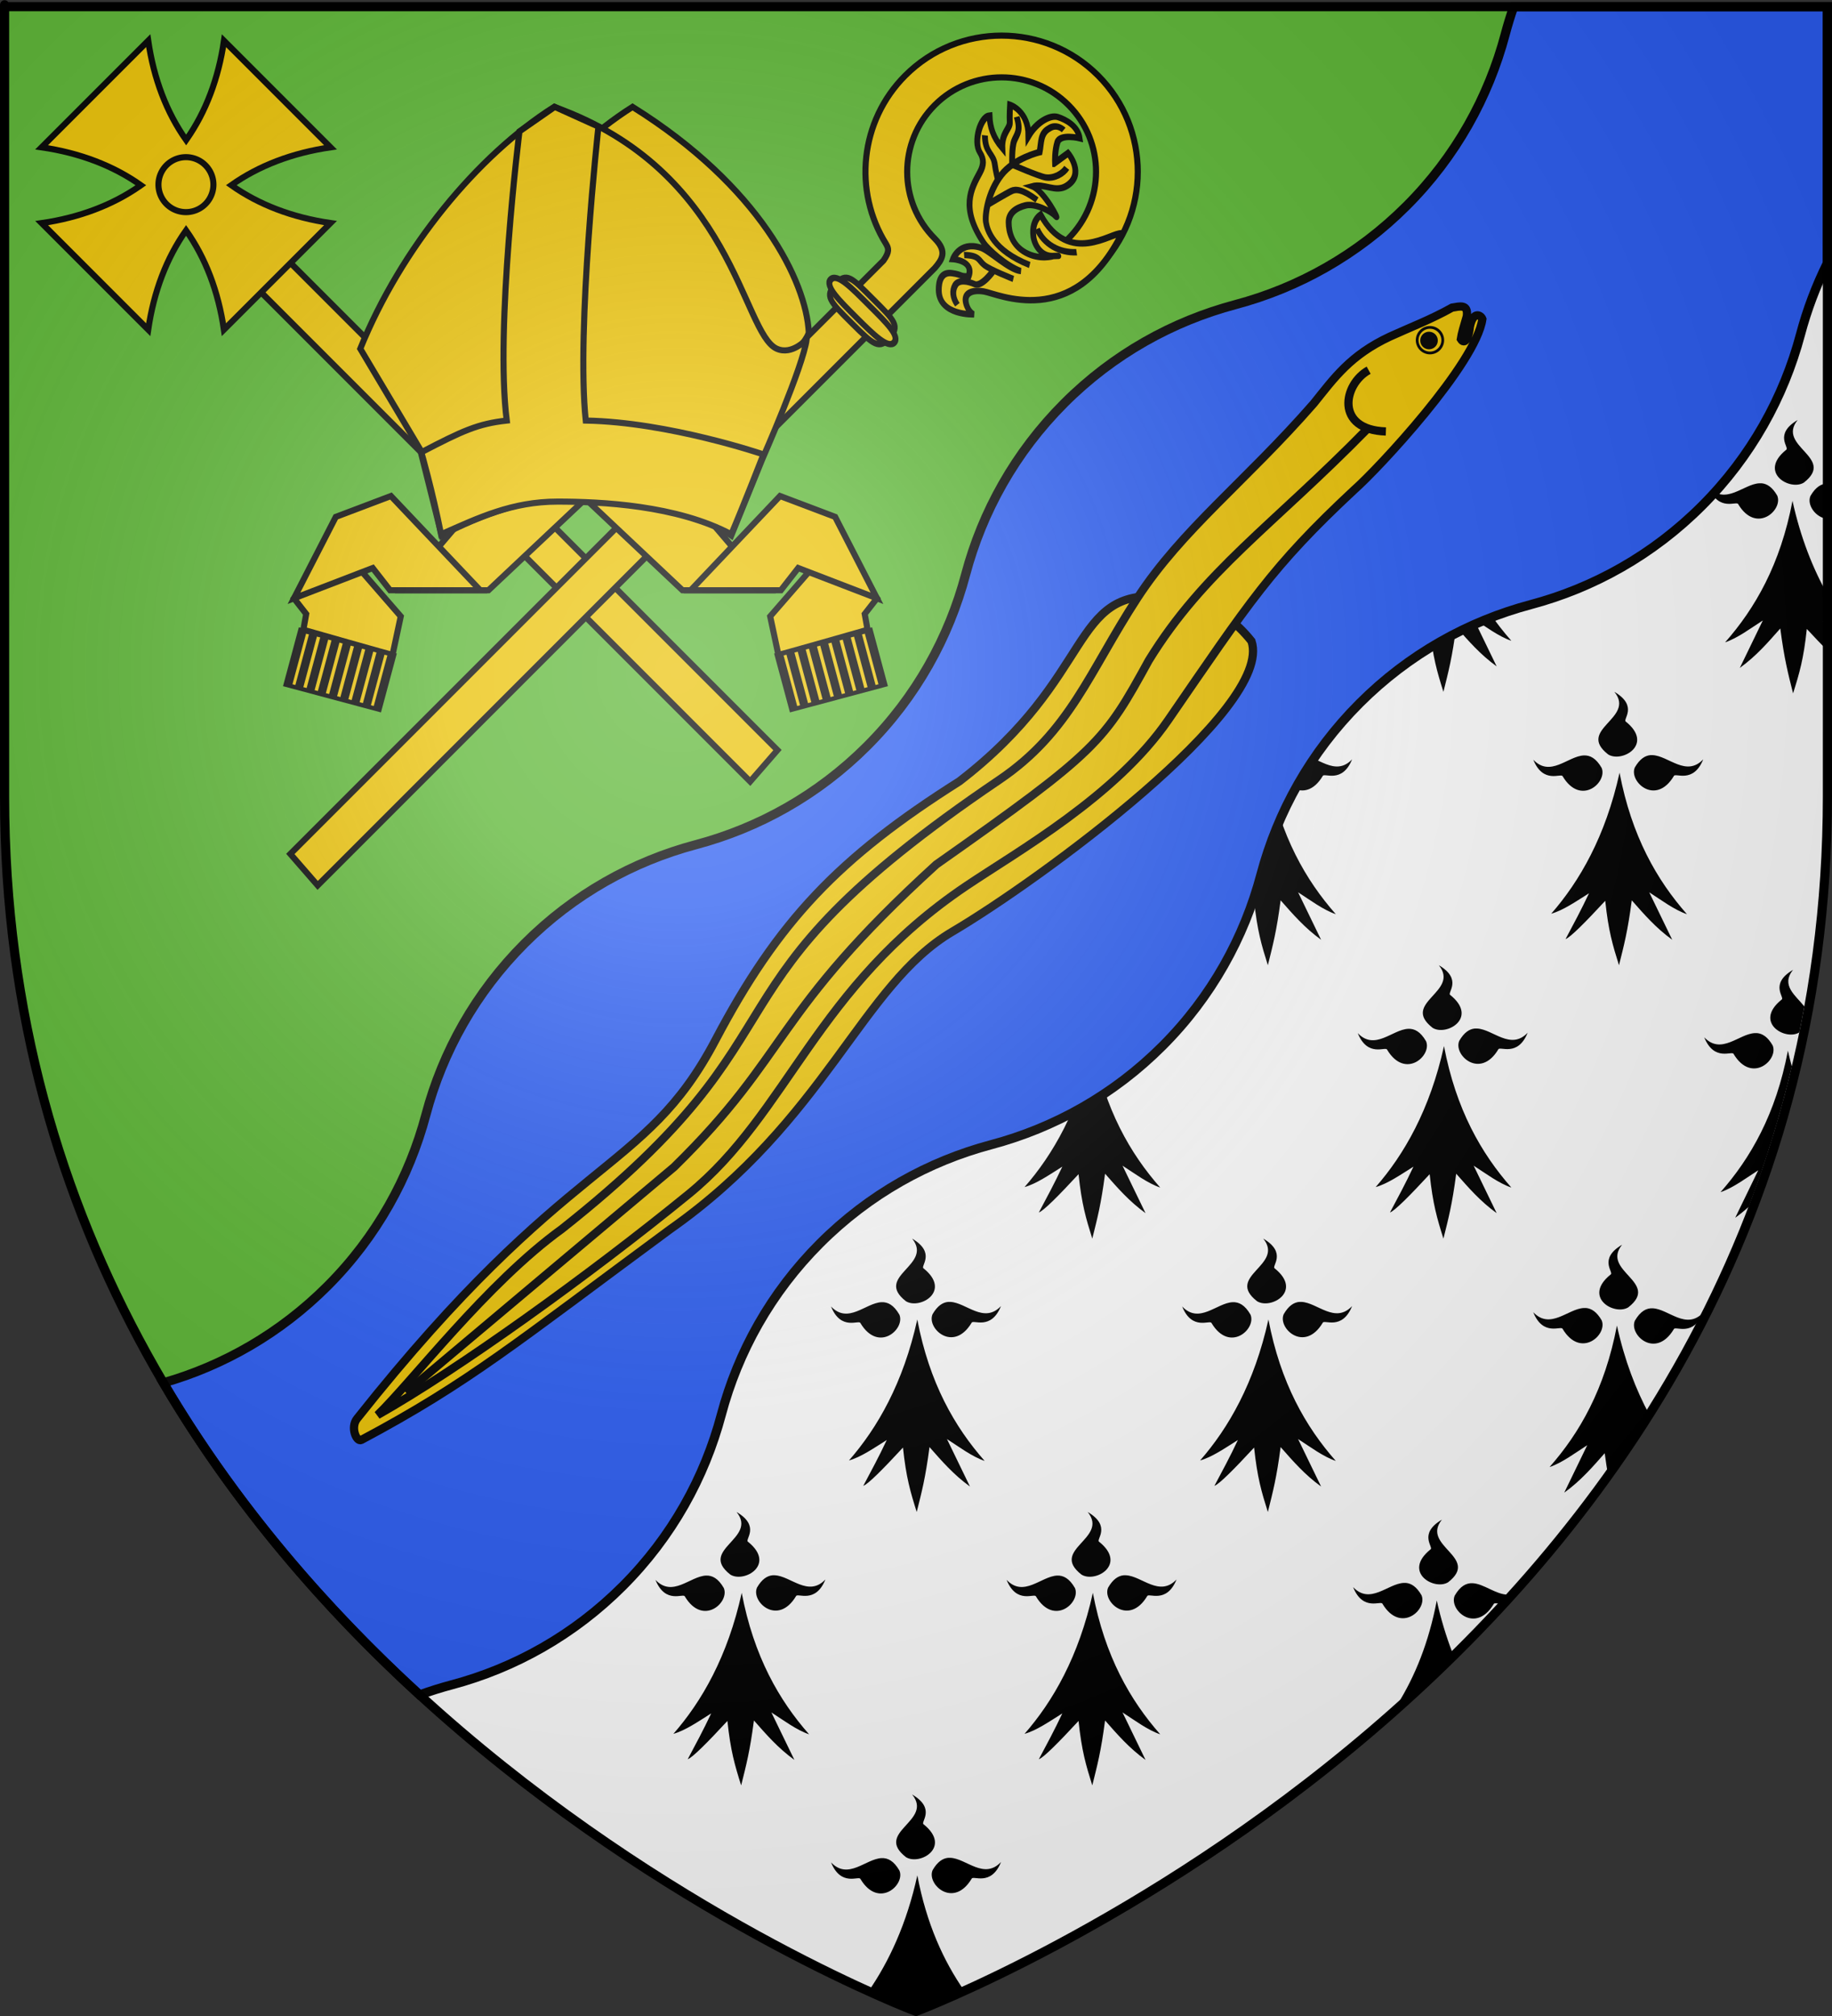 <?xml version="1.0" encoding="UTF-8" standalone="no"?>
<svg
   xmlns:dc="http://purl.org/dc/elements/1.1/"
   xmlns:cc="http://creativecommons.org/ns#"
   xmlns:rdf="http://www.w3.org/1999/02/22-rdf-syntax-ns#"
   xmlns:svg="http://www.w3.org/2000/svg"
   xmlns="http://www.w3.org/2000/svg"
   xmlns:xlink="http://www.w3.org/1999/xlink"
   xmlns:sodipodi="http://sodipodi.sourceforge.net/DTD/sodipodi-0.dtd"
   xmlns:inkscape="http://www.inkscape.org/namespaces/inkscape"
   height="660"
   width="600"
   version="1.0"
   id="svg2"
   sodipodi:version="0.32"
   inkscape:version="0.46"
   sodipodi:docname="Blason_ville_fr_Saint-Perreux_(Morbihan).svg"
   sodipodi:docbase="C:\Documents and Settings\Moi\Bureau\PROVISOIRE\HERALDIQUE\A insérer"
   inkscape:export-filename="/Users/olivier/Desktop/Blason Rouge/Blason_Vide_3D.png"
   inkscape:export-xdpi="144"
   inkscape:export-ydpi="144"
   inkscape:output_extension="org.inkscape.output.svg.inkscape">
  <rect width="100%" height="100%" fill="#333333" stroke="none"/>
  <sodipodi:namedview
     inkscape:window-height="977"
     inkscape:window-width="1280"
     inkscape:pageshadow="2"
     inkscape:pageopacity="0.0"
     guidetolerance="10.0"
     gridtolerance="10.0"
     objecttolerance="10000"
     borderopacity="1.0"
     bordercolor="#666666"
     pagecolor="#ffffff"
     id="base"
     showgrid="false"
     height="660px"
     inkscape:zoom="0.87937335"
     inkscape:cx="429.72299"
     inkscape:cy="618.0391"
     inkscape:window-x="-4"
     inkscape:window-y="-4"
     inkscape:current-layer="layer3"
     showguides="true"
     inkscape:guide-bbox="true"
     inkscape:object-paths="false"
     inkscape:snap-bbox="false"
     inkscape:snap-nodes="true"
     inkscape:object-nodes="true"
     inkscape:bbox-nodes="true"
     inkscape:snap-global="false" />
  <desc
     id="desc4">Flag of Canton of Valais (Wallis)</desc>
  <defs
     id="defs6">
    <linearGradient
       id="linearGradient2893">
      <stop
         style="stop-color:white;stop-opacity:0.314;"
         offset="0"
         id="stop2895" />
      <stop
         id="stop2897"
         offset="0.19"
         style="stop-color:white;stop-opacity:0.251;" />
      <stop
         style="stop-color:#6b6b6b;stop-opacity:0.125;"
         offset="0.6"
         id="stop2901" />
      <stop
         style="stop-color:black;stop-opacity:0.125;"
         offset="1"
         id="stop2899" />
    </linearGradient>
    <radialGradient
       inkscape:collect="always"
       xlink:href="#linearGradient2893"
       id="radialGradient3163"
       gradientUnits="userSpaceOnUse"
       gradientTransform="matrix(1.353,0,0,1.349,-77.629,-85.747)"
       cx="221.445"
       cy="226.331"
       fx="221.445"
       fy="226.331"
       r="300" />
    <linearGradient
       id="linearGradient4050">
      <stop
         id="stop4052"
         offset="0"
         style="stop-color:#e80000;stop-opacity:0.276;" />
      <stop
         id="stop4054"
         offset="1"
         style="stop-color:red;stop-opacity:0;" />
    </linearGradient>
    <inkscape:perspective
       id="perspective9444"
       inkscape:persp3d-origin="372.04724 : 350.78739 : 1"
       inkscape:vp_z="744.09448 : 526.18109 : 1"
       inkscape:vp_y="0 : 1000 : 0"
       inkscape:vp_x="0 : 526.18109 : 1"
       sodipodi:type="inkscape:persp3d" />
    <radialGradient
       r="300"
       fy="226.331"
       fx="221.445"
       cy="226.331"
       cx="221.445"
       gradientTransform="matrix(1.353,0,0,1.349,-77.629,-85.747)"
       gradientUnits="userSpaceOnUse"
       id="radialGradient9866"
       xlink:href="#linearGradient2893"
       inkscape:collect="always" />
    <linearGradient
       id="linearGradient9856">
      <stop
         id="stop9858"
         offset="0"
         style="stop-color:white;stop-opacity:0.314;" />
      <stop
         style="stop-color:white;stop-opacity:0.251;"
         offset="0.19"
         id="stop9860" />
      <stop
         id="stop9862"
         offset="0.6"
         style="stop-color:#6b6b6b;stop-opacity:0.125;" />
      <stop
         id="stop9864"
         offset="1"
         style="stop-color:black;stop-opacity:0.125;" />
    </linearGradient>
    <inkscape:perspective
       id="perspective9853"
       inkscape:persp3d-origin="300 : 220 : 1"
       inkscape:vp_z="600 : 330 : 1"
       inkscape:vp_y="0 : 1000 : 0"
       inkscape:vp_x="0 : 330 : 1"
       sodipodi:type="inkscape:persp3d" />
    <inkscape:perspective
       id="perspective7366"
       inkscape:persp3d-origin="372.04724 : 350.78739 : 1"
       inkscape:vp_z="744.09448 : 526.18109 : 1"
       inkscape:vp_y="0 : 1000 : 0"
       inkscape:vp_x="0 : 526.18109 : 1"
       sodipodi:type="inkscape:persp3d" />
    <inkscape:perspective
       id="perspective10488"
       inkscape:persp3d-origin="200 : 115 : 1"
       inkscape:vp_z="400 : 172.5 : 1"
       inkscape:vp_y="0 : 1000 : 0"
       inkscape:vp_x="0 : 172.5 : 1"
       sodipodi:type="inkscape:persp3d" />
    <inkscape:perspective
       id="perspective10689"
       inkscape:persp3d-origin="40.298622 : 127.58776 : 1"
       inkscape:vp_z="80.597244 : 191.38164 : 1"
       inkscape:vp_y="0 : 1000 : 0"
       inkscape:vp_x="0 : 191.38164 : 1"
       sodipodi:type="inkscape:persp3d" />
    <inkscape:perspective
       id="perspective11168"
       inkscape:persp3d-origin="300 : 200 : 1"
       inkscape:vp_z="600 : 300 : 1"
       inkscape:vp_y="0 : 1000 : 0"
       inkscape:vp_x="0 : 300 : 1"
       sodipodi:type="inkscape:persp3d" />
    <inkscape:perspective
       id="perspective12216"
       inkscape:persp3d-origin="50 : 28.090668 : 1"
       inkscape:vp_z="100 : 42.136002 : 1"
       inkscape:vp_y="0 : 1000 : 0"
       inkscape:vp_x="0 : 42.136002 : 1"
       sodipodi:type="inkscape:persp3d" />
    <inkscape:perspective
       id="perspective12660"
       inkscape:persp3d-origin="50 : 28.090668 : 1"
       inkscape:vp_z="100 : 42.136002 : 1"
       inkscape:vp_y="0 : 1000 : 0"
       inkscape:vp_x="0 : 42.136002 : 1"
       sodipodi:type="inkscape:persp3d" />
    <radialGradient
       inkscape:collect="always"
       xlink:href="#linearGradient2893"
       id="radialGradient13534"
       gradientUnits="userSpaceOnUse"
       gradientTransform="matrix(1.353,0,0,1.349,-779.129,-85.756)"
       cx="221.445"
       cy="226.331"
       fx="221.445"
       fy="226.331"
       r="300" />
  </defs>
  <g
     inkscape:groupmode="layer"
     id="layer3"
     inkscape:label="Fond écu"
     style="display:inline">
    <path
       inkscape:export-ydpi="144"
       inkscape:export-xdpi="144"
       id="path13532"
       style="opacity:1;fill:#ffffff;fill-opacity:1;fill-rule:evenodd;stroke:none;stroke-width:1px;stroke-linecap:butt;stroke-linejoin:miter;stroke-opacity:1;display:inline"
       d="M 300,658.491 C 300,658.491 598.5,546.17 598.5,260.719 C 598.5,-24.733 598.5,2.167 598.5,2.167 L 1.5,2.167 L 1.5,260.719 C 1.5,546.17 300,658.491 300,658.491 z"
       sodipodi:nodetypes="cccccc" />
    <path
       style="opacity:1;fill:#5ab532;fill-opacity:1;fill-rule:evenodd;stroke:none;stroke-width:1px;stroke-linecap:butt;stroke-linejoin:miter;stroke-opacity:1"
       d="M 1.5,2.188 L 1.5,260.719 C 1.5,365.484 41.723,446.933 92.625,508.062 L 598.5,2.188 L 1.5,2.188 z"
       id="path2855" />
    <g
       style="display:inline"
       id="g10354">
      <path
         id="path9317"
         d="M 298.75,587.5 C 305.796,596.237 286.098,599.73 296.719,608 C 301.249,610.808 311.796,604.721 302.5,597.25 C 301.3,596.61 306.713,592.186 298.75,587.5 z M 310.532,608.218 C 308.769,608.385 307.041,609.475 305.438,612.25 C 303.427,616.902 312.269,624.982 318.219,615.062 C 318.64,613.852 324.577,617.717 327.844,609.593 C 322.242,615.479 316.484,608.451 311.282,608.218 C 311.027,608.207 310.784,608.195 310.532,608.218 z M 288.719,608.312 C 283.517,608.545 277.79,615.604 272.188,609.718 C 275.455,617.842 281.392,613.945 281.813,615.156 C 287.763,625.076 296.574,617.027 294.563,612.375 C 292.731,609.203 290.755,608.221 288.719,608.312 z M 300.438,613.968 C 296.942,629.855 291.139,642.206 284.469,651.875 C 286.298,652.703 287.875,653.424 289.407,654.093 C 289.749,653.876 290.098,653.651 290.438,653.437 C 290.292,653.748 290.147,654.037 290,654.343 C 292.003,655.214 293.702,655.971 295.125,656.562 C 295.343,656.328 295.529,656.146 295.75,655.906 C 295.787,656.251 295.807,656.542 295.844,656.875 C 298.517,657.976 300,658.5 300,658.5 C 300,658.5 301.515,657.954 304.282,656.812 C 304.331,656.448 304.388,656.129 304.438,655.75 C 304.649,655.989 304.853,656.23 305.063,656.468 C 306.588,655.835 308.462,655.039 310.625,654.093 L 310.157,653.125 C 310.496,653.342 310.843,653.585 311.188,653.812 C 312.656,653.168 314.087,652.533 315.813,651.75 C 309.004,641.954 303.457,629.841 300.438,613.968 z"
         style="fill:#000000;fill-opacity:1;fill-rule:evenodd;stroke:none;stroke-width:1px;stroke-linecap:butt;stroke-linejoin:miter;stroke-opacity:1;display:inline" />
      <path
         style="fill:#000000;fill-opacity:1;fill-rule:evenodd;stroke:none;display:inline"
         d="M 241.234,495 C 248.28,503.737 228.582,507.23 239.203,515.5 C 243.733,518.308 254.28,512.221 244.984,504.75 C 243.784,504.11 249.197,499.686 241.234,495 z M 253.016,515.718 C 251.254,515.885 249.525,516.975 247.922,519.75 C 245.911,524.402 254.753,532.482 260.703,522.562 C 261.124,521.352 267.061,525.217 270.328,517.093 C 264.726,522.979 258.968,515.951 253.766,515.718 C 253.511,515.707 253.268,515.695 253.016,515.718 z M 231.203,515.812 C 226.001,516.045 220.274,523.104 214.672,517.218 C 217.939,525.342 223.876,521.445 224.297,522.656 C 230.247,532.576 239.058,524.527 237.047,519.875 C 235.215,516.703 233.239,515.721 231.203,515.812 z M 242.922,521.468 C 238.341,542.283 229.824,557.03 220.547,567.625 C 224.403,566.567 228.731,563.568 232.922,560.937 C 230.359,566.395 227.798,571.121 225.234,575.937 C 226.765,575.418 231.638,570.538 238.234,563.406 C 239.269,573.211 240.646,577.851 242.734,584.5 C 244.398,577.862 245.602,573.337 246.922,563.25 C 250.899,567.761 254.792,572.286 260.172,576.156 L 252.641,560.625 C 256.541,563.118 260.848,566.39 264.985,567.781 C 255.177,556.657 246.882,542.286 242.922,521.468 z"
         id="use10126"
         inkscape:tile-x0="1442.172"
         inkscape:tile-y0="47.5" />
      <path
         style="fill:#000000;fill-opacity:1;fill-rule:evenodd;stroke:none;display:inline"
         d="M 356.235,316 C 363.279,324.737 343.582,328.23 354.203,336.5 C 358.733,339.308 369.28,333.221 359.985,325.75 C 358.784,325.11 364.197,320.686 356.235,316 z M 368.016,336.718 C 366.254,336.885 364.525,337.975 362.922,340.75 C 360.911,345.402 369.753,353.482 375.703,343.562 C 376.124,342.352 382.061,346.217 385.328,338.093 C 379.726,343.979 373.968,336.951 368.766,336.718 C 368.511,336.707 368.267,336.695 368.016,336.718 z M 346.203,336.812 C 341.001,337.045 335.274,344.104 329.672,338.218 C 332.939,346.342 338.876,342.445 339.297,343.656 C 345.247,353.576 354.058,345.527 352.047,340.875 C 350.215,337.703 348.239,336.721 346.203,336.812 z M 357.922,342.468 C 353.341,363.283 344.824,378.03 335.547,388.625 C 339.403,387.567 343.731,384.568 347.922,381.937 C 345.359,387.395 342.798,392.121 340.235,396.937 C 341.765,396.418 346.638,391.538 353.235,384.406 C 354.269,394.211 355.646,398.851 357.735,405.5 C 359.397,398.862 360.602,394.337 361.922,384.25 C 365.899,388.761 369.791,393.286 375.172,397.156 L 367.641,381.625 C 371.541,384.118 375.848,387.39 379.985,388.781 C 370.177,377.657 361.882,363.286 357.922,342.468 z"
         id="use10136"
         inkscape:tile-x0="1442.172"
         inkscape:tile-y0="47.5" />
      <path
         style="fill:#000000;fill-opacity:1;fill-rule:evenodd;stroke:none;display:inline"
         d="M 298.735,405.5 C 305.779,414.237 286.082,417.73 296.703,426 C 301.233,428.808 311.78,422.721 302.485,415.25 C 301.284,414.61 306.697,410.186 298.735,405.5 z M 310.516,426.218 C 308.754,426.385 307.025,427.475 305.422,430.25 C 303.411,434.902 312.253,442.982 318.203,433.062 C 318.624,431.852 324.561,435.717 327.828,427.593 C 322.226,433.479 316.468,426.451 311.266,426.218 C 311.011,426.207 310.767,426.195 310.516,426.218 z M 288.703,426.312 C 283.501,426.545 277.774,433.604 272.172,427.718 C 275.439,435.842 281.376,431.945 281.797,433.156 C 287.747,443.076 296.558,435.027 294.547,430.375 C 292.715,427.203 290.739,426.221 288.703,426.312 z M 300.422,431.968 C 295.841,452.783 287.324,467.53 278.047,478.125 C 281.903,477.067 286.231,474.068 290.422,471.437 C 287.859,476.895 285.298,481.621 282.735,486.437 C 284.265,485.918 289.138,481.038 295.735,473.906 C 296.769,483.711 298.146,488.351 300.235,495 C 301.897,488.362 303.102,483.837 304.422,473.75 C 308.399,478.261 312.291,482.786 317.672,486.656 L 310.141,471.125 C 314.041,473.618 318.348,476.89 322.485,478.281 C 312.677,467.157 304.382,452.786 300.422,431.968 z"
         id="use10138"
         inkscape:tile-x0="1442.172"
         inkscape:tile-y0="47.5" />
      <path
         style="fill:#000000;fill-opacity:1;fill-rule:evenodd;stroke:none;display:inline"
         d="M 356.235,495 C 363.279,503.737 343.582,507.23 354.203,515.5 C 358.733,518.308 369.28,512.221 359.985,504.75 C 358.784,504.11 364.197,499.686 356.235,495 z M 368.016,515.718 C 366.254,515.885 364.525,516.975 362.922,519.75 C 360.911,524.402 369.753,532.482 375.703,522.562 C 376.124,521.352 382.061,525.217 385.328,517.093 C 379.726,522.979 373.968,515.951 368.766,515.718 C 368.511,515.707 368.267,515.695 368.016,515.718 z M 346.203,515.812 C 341.001,516.045 335.274,523.104 329.672,517.218 C 332.939,525.342 338.876,521.445 339.297,522.656 C 345.247,532.576 354.058,524.527 352.047,519.875 C 350.215,516.703 348.239,515.721 346.203,515.812 z M 357.922,521.468 C 353.341,542.283 344.824,557.03 335.547,567.625 C 339.403,566.567 343.731,563.568 347.922,560.937 C 345.359,566.395 342.798,571.121 340.235,575.937 C 341.765,575.418 346.638,570.538 353.235,563.406 C 354.269,573.211 355.646,577.851 357.735,584.5 C 359.397,577.862 360.602,573.337 361.922,563.25 C 365.899,567.761 369.791,572.286 375.172,576.156 L 367.641,560.625 C 371.541,563.118 375.848,566.39 379.985,567.781 C 370.177,556.657 361.882,542.286 357.922,521.468 z"
         id="use10140"
         inkscape:tile-x0="1442.172"
         inkscape:tile-y0="47.5" />
      <path
         style="fill:#000000;fill-opacity:1;fill-rule:evenodd;stroke:none;display:inline"
         d="M 471.235,137 C 478.279,145.737 458.582,149.23 469.203,157.5 C 473.733,160.308 484.28,154.221 474.985,146.75 C 473.784,146.11 479.197,141.686 471.235,137 z M 483.016,157.718 C 481.254,157.885 479.525,158.975 477.922,161.75 C 475.911,166.402 484.753,174.482 490.703,164.562 C 491.124,163.352 497.061,167.217 500.328,159.093 C 494.726,164.979 488.968,157.951 483.766,157.718 C 483.511,157.707 483.267,157.695 483.016,157.718 z M 461.203,157.812 C 456.001,158.045 450.274,165.104 444.672,159.218 C 447.939,167.342 453.876,163.445 454.297,164.656 C 460.247,174.576 469.058,166.527 467.047,161.875 C 465.215,158.703 463.239,157.721 461.203,157.812 z M 472.922,163.468 C 468.341,184.283 459.824,199.03 450.547,209.625 C 454.403,208.567 458.731,205.568 462.922,202.937 C 460.359,208.395 457.798,213.121 455.235,217.937 C 456.765,217.418 461.638,212.538 468.235,205.406 C 469.269,215.211 470.646,219.851 472.735,226.5 C 474.397,219.862 475.602,215.337 476.922,205.25 C 480.899,209.761 484.791,214.286 490.172,218.156 L 482.641,202.625 C 486.541,205.118 490.848,208.39 494.985,209.781 C 485.177,198.657 476.882,184.286 472.922,163.468 z"
         id="use10146"
         inkscape:tile-x0="1442.172"
         inkscape:tile-y0="47.5" />
      <path
         style="fill:#000000;fill-opacity:1;fill-rule:evenodd;stroke:none;display:inline"
         d="M 413.735,226.5 C 420.779,235.237 401.082,238.73 411.703,247 C 416.233,249.808 426.78,243.721 417.485,236.25 C 416.284,235.61 421.697,231.186 413.735,226.5 z M 425.516,247.218 C 423.754,247.385 422.025,248.475 420.422,251.25 C 418.411,255.902 427.253,263.982 433.203,254.062 C 433.624,252.852 439.561,256.717 442.828,248.593 C 437.226,254.479 431.468,247.451 426.266,247.218 C 426.011,247.207 425.767,247.195 425.516,247.218 z M 403.703,247.312 C 398.501,247.545 392.774,254.604 387.172,248.718 C 390.439,256.842 396.376,252.945 396.797,254.156 C 402.747,264.076 411.558,256.027 409.547,251.375 C 407.715,248.203 405.739,247.221 403.703,247.312 z M 415.422,252.968 C 410.841,273.783 402.324,288.53 393.047,299.125 C 396.903,298.067 401.231,295.068 405.422,292.437 C 402.859,297.895 400.298,302.621 397.735,307.437 C 399.265,306.918 404.138,302.038 410.735,294.906 C 411.769,304.711 413.146,309.351 415.235,316 C 416.897,309.362 418.102,304.837 419.422,294.75 C 423.399,299.261 427.291,303.786 432.672,307.656 L 425.141,292.125 C 429.041,294.618 433.348,297.89 437.485,299.281 C 427.677,288.157 419.382,273.786 415.422,252.968 z"
         id="use10148"
         inkscape:tile-x0="1442.172"
         inkscape:tile-y0="47.5" />
      <path
         style="fill:#000000;fill-opacity:1;fill-rule:evenodd;stroke:none;display:inline"
         d="M 471.235,316 C 478.279,324.737 458.582,328.23 469.203,336.5 C 473.733,339.308 484.28,333.221 474.985,325.75 C 473.784,325.11 479.197,320.686 471.235,316 z M 483.016,336.718 C 481.254,336.885 479.525,337.975 477.922,340.75 C 475.911,345.402 484.753,353.482 490.703,343.562 C 491.124,342.352 497.061,346.217 500.328,338.093 C 494.726,343.979 488.968,336.951 483.766,336.718 C 483.511,336.707 483.267,336.695 483.016,336.718 z M 461.203,336.812 C 456.001,337.045 450.274,344.104 444.672,338.218 C 447.939,346.342 453.876,342.445 454.297,343.656 C 460.247,353.576 469.058,345.527 467.047,340.875 C 465.215,337.703 463.239,336.721 461.203,336.812 z M 472.922,342.468 C 468.341,363.283 459.824,378.03 450.547,388.625 C 454.403,387.567 458.731,384.568 462.922,381.937 C 460.359,387.395 457.798,392.121 455.235,396.937 C 456.765,396.418 461.638,391.538 468.235,384.406 C 469.269,394.211 470.646,398.851 472.735,405.5 C 474.397,398.862 475.602,394.337 476.922,384.25 C 480.899,388.761 484.791,393.286 490.172,397.156 L 482.641,381.625 C 486.541,384.118 490.848,387.39 494.985,388.781 C 485.177,377.657 476.882,363.286 472.922,342.468 z"
         id="use10150"
         inkscape:tile-x0="1442.172"
         inkscape:tile-y0="47.5" />
      <path
         style="fill:#000000;fill-opacity:1;fill-rule:evenodd;stroke:none;display:inline"
         d="M 413.735,405.5 C 420.779,414.237 401.082,417.73 411.703,426 C 416.233,428.808 426.78,422.721 417.485,415.25 C 416.284,414.61 421.697,410.186 413.735,405.5 z M 425.516,426.218 C 423.754,426.385 422.025,427.475 420.422,430.25 C 418.411,434.902 427.253,442.982 433.203,433.062 C 433.624,431.852 439.561,435.717 442.828,427.593 C 437.226,433.479 431.468,426.451 426.266,426.218 C 426.011,426.207 425.767,426.195 425.516,426.218 z M 403.703,426.312 C 398.501,426.545 392.774,433.604 387.172,427.718 C 390.439,435.842 396.376,431.945 396.797,433.156 C 402.747,443.076 411.558,435.027 409.547,430.375 C 407.715,427.203 405.739,426.221 403.703,426.312 z M 415.422,431.968 C 410.841,452.783 402.324,467.53 393.047,478.125 C 396.903,477.067 401.231,474.068 405.422,471.437 C 402.859,476.895 400.298,481.621 397.735,486.437 C 399.265,485.918 404.138,481.038 410.735,473.906 C 411.769,483.711 413.146,488.351 415.235,495 C 416.897,488.362 418.102,483.837 419.422,473.75 C 423.399,478.261 427.291,482.786 432.672,486.656 L 425.141,471.125 C 429.041,473.618 433.348,476.89 437.485,478.281 C 427.677,467.157 419.382,452.786 415.422,431.968 z"
         id="use10152"
         inkscape:tile-x0="1442.172"
         inkscape:tile-y0="47.5" />
      <path
         style="fill:#000000;fill-opacity:1;fill-rule:evenodd;stroke:none;display:inline"
         d="M 528.735,226.5 C 535.779,235.237 516.082,238.73 526.703,247 C 531.233,249.808 541.78,243.721 532.485,236.25 C 531.284,235.61 536.697,231.186 528.735,226.5 z M 540.516,247.218 C 538.754,247.385 537.025,248.475 535.422,251.25 C 533.411,255.902 542.253,263.982 548.203,254.062 C 548.624,252.852 554.561,256.717 557.828,248.593 C 552.226,254.479 546.468,247.451 541.266,247.218 C 541.011,247.207 540.768,247.195 540.516,247.218 z M 518.703,247.312 C 513.501,247.545 507.774,254.604 502.172,248.718 C 505.439,256.842 511.376,252.945 511.797,254.156 C 517.747,264.076 526.558,256.027 524.547,251.375 C 522.715,248.203 520.739,247.221 518.703,247.312 z M 530.422,252.968 C 525.841,273.783 517.324,288.53 508.047,299.125 C 511.903,298.067 516.231,295.068 520.422,292.437 C 517.859,297.895 515.298,302.621 512.735,307.437 C 514.265,306.918 519.138,302.038 525.735,294.906 C 526.769,304.711 528.146,309.351 530.235,316 C 531.898,309.362 533.102,304.837 534.422,294.75 C 538.399,299.261 542.292,303.786 547.672,307.656 L 540.141,292.125 C 544.041,294.618 548.348,297.89 552.485,299.281 C 542.677,288.157 534.382,273.786 530.422,252.968 z"
         id="use10162"
         inkscape:tile-x0="1442.172"
         inkscape:tile-y0="47.5" />
      <path
         style="fill:#000000;fill-opacity:1;fill-rule:evenodd;stroke:none;stroke-width:1px;stroke-linecap:butt;stroke-linejoin:miter;stroke-opacity:1;display:inline"
         d="M 531.25,407.5 C 524.205,416.237 543.902,419.73 533.281,428 C 528.751,430.808 518.204,424.721 527.5,417.25 C 528.701,416.61 523.288,412.186 531.25,407.5 z M 519.468,428.218 C 521.231,428.385 522.959,429.475 524.562,432.25 C 526.573,436.902 517.731,444.982 511.781,435.062 C 511.36,433.852 505.423,437.717 502.156,429.593 C 507.758,435.479 513.516,428.451 518.718,428.218 C 518.973,428.207 519.217,428.195 519.468,428.218 z M 541.281,428.312 C 546.483,428.545 552.21,435.604 557.812,429.718 C 554.545,437.842 548.608,433.945 548.187,435.156 C 542.237,445.076 533.427,437.027 535.437,432.375 C 537.269,429.203 539.245,428.221 541.281,428.312 z M 529.562,433.968 C 532.079,445.402 535.791,455.004 540.156,463.093 C 535.822,469.966 531.325,476.648 526.687,483.125 C 526.32,480.989 525.935,478.601 525.562,475.75 C 521.586,480.261 517.693,484.786 512.312,488.656 L 519.843,473.125 C 515.943,475.618 511.636,478.89 507.5,480.281 C 517.307,469.157 525.603,454.786 529.562,433.968 z"
         id="use10176"
         inkscape:tile-x0="42.188"
         inkscape:tile-y0="407.5" />
      <path
         style="fill:#000000;fill-opacity:1;fill-rule:evenodd;stroke:none;stroke-width:1px;stroke-linecap:butt;stroke-linejoin:miter;stroke-opacity:1;display:inline"
         d="M 588.75,137.5 C 581.705,146.237 601.402,149.73 590.781,158 C 586.251,160.808 575.704,154.721 585,147.25 C 586.201,146.61 580.788,142.186 588.75,137.5 z M 576.968,158.218 C 578.731,158.385 580.459,159.475 582.062,162.25 C 584.073,166.902 575.231,174.982 569.281,165.062 C 568.86,163.852 562.923,167.717 559.656,159.593 C 565.258,165.479 571.016,158.451 576.218,158.218 C 576.473,158.207 576.717,158.195 576.968,158.218 z M 598.5,158.312 L 598.5,169.875 C 594.657,169.511 591.684,165.275 592.937,162.375 C 594.684,159.352 596.565,158.324 598.5,158.312 z M 587.062,163.968 C 589.737,176.123 593.773,186.196 598.5,194.593 L 598.5,204.343 C 598.024,204.04 597.535,203.734 597.062,203.437 C 597.537,204.448 598.025,205.409 598.5,206.375 L 598.5,212.968 C 596.546,210.996 594.325,208.69 591.75,205.906 C 590.716,215.711 589.339,220.351 587.25,227 C 585.587,220.362 584.382,215.837 583.062,205.75 C 579.086,210.261 575.193,214.786 569.812,218.656 L 577.343,203.125 C 573.443,205.618 569.136,208.89 565,210.281 C 574.807,199.157 583.103,184.786 587.062,163.968 z"
         id="use10180"
         inkscape:tile-x0="1.5"
         inkscape:tile-y0="137.5" />
      <path
         style="fill:#000000;fill-opacity:1;fill-rule:evenodd;stroke:none;display:inline"
         d="M 587.25,317.5 C 583.115,322.628 588.184,325.959 590.937,329.5 C 590.424,332.346 589.885,335.163 589.312,337.968 C 589.3,337.978 589.293,337.99 589.281,338 C 584.751,340.808 574.204,334.721 583.5,327.25 C 584.701,326.61 579.288,322.186 587.25,317.5 z M 575.468,338.218 C 577.231,338.385 578.959,339.475 580.562,342.25 C 582.573,346.902 573.731,354.982 567.781,345.062 C 567.36,343.852 561.423,347.717 558.156,339.593 C 563.758,345.479 569.516,338.451 574.718,338.218 C 574.973,338.207 575.217,338.195 575.468,338.218 z M 585.562,343.968 C 585.955,345.755 586.394,347.489 586.843,349.187 C 583.057,365.165 578.307,380.451 572.75,395.062 C 571.374,396.308 569.909,397.508 568.312,398.656 L 575.843,383.125 C 571.943,385.618 567.636,388.89 563.5,390.281 C 573.307,379.157 581.603,364.786 585.562,343.968 z"
         id="use10194"
         inkscape:tile-x0="7.563"
         inkscape:tile-y0="317.5" />
      <path
         style="fill:#000000;fill-opacity:1;fill-rule:evenodd;stroke:none;stroke-width:1px;stroke-linecap:butt;stroke-linejoin:miter;stroke-opacity:1;display:inline"
         d="M 472.25,497.5 C 465.205,506.237 484.902,509.73 474.281,518 C 469.751,520.808 459.204,514.721 468.5,507.25 C 469.701,506.61 464.288,502.186 472.25,497.5 z M 460.469,518.218 C 462.231,518.385 463.959,519.475 465.562,522.25 C 467.573,526.902 458.731,534.982 452.781,525.062 C 452.36,523.852 446.423,527.717 443.156,519.593 C 448.758,525.479 454.516,518.451 459.719,518.218 C 459.973,518.207 460.217,518.195 460.469,518.218 z M 482.281,518.312 C 485.915,518.475 489.825,521.976 493.75,522.062 C 492.855,523.052 491.961,524.022 491.062,525 C 490.068,524.902 489.322,524.769 489.187,525.156 C 483.237,535.076 474.427,527.027 476.437,522.375 C 478.269,519.203 480.245,518.221 482.281,518.312 z M 470.562,523.968 C 471.929,530.176 473.674,535.821 475.656,541 C 469.745,546.86 463.774,552.454 457.781,557.843 C 463.407,548.768 467.933,537.792 470.562,523.968 z"
         id="use10214"
         inkscape:tile-x0="104.75"
         inkscape:tile-y0="497.5" />
    </g>
    <path
       style="opacity:1;fill:#2b5df2;fill-opacity:1;fill-rule:evenodd;stroke:#000000;stroke-width:3;stroke-linecap:butt;stroke-linejoin:miter;stroke-miterlimit:4;stroke-dasharray:none;stroke-opacity:1"
       d="M 495.75,2.188 C 494.707,5.177 493.78,8.203 492.969,11.25 C 487.499,31.809 476.804,51.259 460.688,67.375 C 444.577,83.485 425.177,94.248 404.625,99.719 C 384.066,105.188 364.679,115.884 348.562,132 C 332.452,148.11 321.721,167.542 316.25,188.094 C 310.781,208.653 300.116,228.103 284,244.219 C 267.889,260.329 248.458,271.06 227.906,276.531 C 207.347,282 187.96,292.728 171.844,308.844 C 155.733,324.954 144.971,344.355 139.5,364.906 C 134.031,385.466 123.366,404.915 107.25,421.031 C 91.745,436.536 73.193,447.071 53.5,452.719 C 77.324,493.171 107.015,527.039 137.438,554.875 C 140.885,553.627 144.381,552.532 147.906,551.594 C 168.458,546.123 187.858,535.361 203.969,519.25 C 220.085,503.134 230.781,483.684 236.25,463.125 C 241.721,442.573 252.452,423.173 268.562,407.062 C 284.679,390.946 304.066,380.219 324.625,374.75 C 345.177,369.279 364.608,358.548 380.719,342.438 C 396.835,326.321 407.499,306.872 412.969,286.312 C 418.44,265.761 429.171,246.36 445.281,230.25 C 461.397,214.134 480.784,203.407 501.344,197.938 C 521.896,192.466 541.296,181.704 557.406,165.594 C 573.522,149.478 584.218,130.028 589.688,109.469 C 591.82,101.46 594.76,93.626 598.5,86.094 C 598.5,80.163 598.5,2.188 598.5,2.188 L 495.75,2.188 z"
       id="path10265" />
    <g
       transform="matrix(-0.707,-0.707,-0.707,0.707,1509.661,325.055)"
       id="g10694"
       style="display:inline" />
    <g
       transform="matrix(-0.707,-0.707,-0.707,0.707,1509.661,325.055)"
       id="g10696"
       style="display:inline" />
    <g
       transform="matrix(-0.707,-0.707,-0.707,0.707,1523.953,230.961)"
       id="g10698"
       style="display:inline">
      <g
         transform="translate(873,-55.32)"
         id="g5818" />
      <g
         transform="translate(873,-55.32)"
         id="g5820" />
      <g
         transform="translate(873,-55.32)"
         id="g5822" />
    </g>
    <g
       transform="matrix(-0.707,-0.707,-0.707,0.707,1523.953,230.961)"
       id="layer5"
       style="display:inline">
      <g
         transform="translate(-582.739,640.167)"
         id="g5438"
         style="display:inline" />
      <g
         transform="translate(-526.311,563.527)"
         id="g5440"
         style="display:inline" />
      <g
         transform="translate(-526.311,563.527)"
         id="g5559" />
      <g
         transform="translate(-526.311,563.527)"
         id="g5561"
         style="display:inline" />
    </g>
    <g
       transform="matrix(-0.707,-0.707,-0.707,0.707,1523.953,230.961)"
       id="layer6"
       style="display:inline" />
  </g>
  <g
     inkscape:groupmode="layer"
     id="layer4"
     inkscape:label="Meubles"
     style="display:inline">
    <g
       id="g9067"
       inkscape:label="Fond écu"
       style="display:inline;fill:#000000;stroke:none;stroke-opacity:1"
       transform="matrix(0.64,0,0,0.64,-324.143,317.807)">
      <g
         transform="translate(1400,-5.6023842e-4)"
         id="g12820"
         style="fill:#000000;stroke:none;stroke-opacity:1" />
      <g
         transform="translate(579.77,-597.725)"
         id="g3645"
         style="fill:#000000;stroke:none;stroke-opacity:1">
        <g
           transform="translate(109.318,303.367)"
           id="g7133"
           style="fill:#000000;stroke:none;stroke-opacity:1" />
      </g>
      <g
         transform="translate(-131.326,9.233)"
         id="g6129"
         style="display:inline;fill:#000000;stroke:none;stroke-opacity:1" />
      <g
         id="g20265"
         inkscape:label="Meubles"
         style="display:inline;fill:#000000;stroke:none;stroke-opacity:1"
         transform="translate(700,-2.8023842e-4)" />
    </g>
    <g
       id="g9088"
       inkscape:label="Reflet final"
       transform="matrix(0.64,0,0,0.64,-324.143,317.807)"
       style="fill:#000000;stroke:none;stroke-opacity:1" />
    <g
       id="g9090"
       inkscape:label="Contour final"
       transform="matrix(0.64,0,0,0.64,-324.143,317.807)"
       style="fill:#000000;stroke:none;stroke-opacity:1" />
    <g
       transform="matrix(0.64,0,0,0.64,1966.947,878.728)"
       id="g9129"
       style="fill:#000000;stroke:none;stroke-opacity:1" />
    <g
       transform="matrix(0.64,0,0,0.64,1441.999,496.184)"
       id="g9131"
       style="fill:#000000;stroke:none;stroke-opacity:1">
      <g
         transform="translate(109.318,303.367)"
         id="g9133"
         style="fill:#000000;stroke:none;stroke-opacity:1" />
    </g>
    <g
       transform="matrix(0.64,0,0,0.64,986.898,884.637)"
       id="g9135"
       style="fill:#000000;stroke:none;stroke-opacity:1;display:inline" />
    <g
       id="g9137"
       inkscape:label="Meubles"
       style="fill:#000000;stroke:none;stroke-opacity:1;display:inline"
       transform="matrix(0.64,0,0,0.64,1518.947,878.728)" />
    <g
       transform="matrix(0.64,0,0,0.64,1070.947,878.728)"
       style="fill:#000000;stroke:none;stroke-opacity:1;display:inline"
       inkscape:label="Meubles"
       id="g9139" />
    <g
       transform="translate(1400,-700.001)"
       inkscape:label="Meubles"
       id="g7308">
      <g
         transform="translate(-117.596,-235.493)"
         inkscape:label="Calque 1"
         id="g9874">
        <g
           id="g9876"
           transform="translate(109.318,303.367)" />
      </g>
    </g>
    <g
       id="g9878"
       inkscape:label="Meubles"
       style="display:inline"
       transform="translate(701.5,-701.501)" />
    <rect
       width="600"
       height="660"
       x="0"
       y="-7.1054274e-15"
       style="fill:none;fill-opacity:1;fill-rule:nonzero;stroke:none;stroke-width:6.203;stroke-linecap:round;stroke-linejoin:round;stroke-miterlimit:4;stroke-dasharray:none;stroke-opacity:1"
       id="rect7092" />
    <g
       transform="translate(700,-700.001)"
       inkscape:label="Meubles"
       id="g11262">
      <g
         transform="translate(-117.596,-235.493)"
         inkscape:label="Calque 1"
         id="g11264">
        <g
           id="g11266"
           transform="translate(109.318,303.367)" />
      </g>
    </g>
    <g
       id="g9924"
       inkscape:label="Meubles"
       style="display:inline"
       transform="translate(2.3841858e-7,-700)" />
    <g
       style="display:inline"
       id="g12497"
       transform="matrix(0.9,0,0,0.9,30.072,28.592)">
      <path
         sodipodi:nodetypes="ccscccssc"
         id="path13768"
         d="M 98.036,492.034 C 137.192,471.212 154.698,456.462 210.361,415.454 C 267.05,375.643 280.147,326.561 313.146,307.127 C 344.596,288.606 430.249,226.03 422.01,201.456 C 410.511,187.158 400.307,187.676 389.846,185.25 C 355.599,182.385 365.59,214.084 315.702,252.45 C 271.906,280.119 249.768,303.252 226.921,346.617 C 200.856,396.088 173.677,387.002 96.522,484.28 C 93.996,487.464 96.328,492.797 98.036,492.034 z"
         style="fill:#eac102;fill-opacity:1;fill-rule:evenodd;stroke:#000000;stroke-width:3;stroke-linecap:butt;stroke-linejoin:miter;stroke-miterlimit:4;stroke-dasharray:none;stroke-opacity:1" />
      <path
         sodipodi:nodetypes="czssccccccccsscc"
         id="path11078"
         d="M 103.964,482.967 C 132.892,466.658 181.043,432.051 217.189,402.595 C 253.594,372.929 263.378,327.425 318.165,290.53 C 336.95,277.879 372.646,257.834 391.699,230.152 C 421.219,187.262 429.333,174.407 459.385,146.405 C 468.183,138.683 503.744,100.506 506.024,84.287 C 505.47,82.805 502.636,81.298 501.474,87.085 C 501.157,90.907 499.634,93.938 498.187,91.553 C 498.431,89.743 499.424,86.448 500.366,83.257 C 500.934,78.685 497.771,79.695 494.992,80.134 C 487.102,84.548 479.936,87.227 472.463,90.634 C 457.877,97.404 452.013,105.855 444.646,115.002 C 419.799,143.443 396.722,160.826 380.451,185.792 C 362.994,212.575 355.955,234.503 330.229,251.9 C 215.651,329.38 266.329,339.912 170.989,415.325 C 143.85,434.921 116.452,470.924 103.964,482.967 z"
         style="fill:#eac102;fill-opacity:1;fill-rule:evenodd;stroke:#000000;stroke-width:3;stroke-linecap:butt;stroke-linejoin:miter;stroke-miterlimit:4;stroke-dasharray:none;stroke-opacity:1" />
      <path
         sodipodi:nodetypes="ccccc"
         id="path15541"
         d="M 464.182,124.229 C 429.48,159.627 404.678,175.888 384.637,208.449 C 368.337,238.09 366.481,241.053 307.296,282.7 C 247.34,337.282 254.398,351.106 211.877,392.751 C 197.122,405.08 131.007,460.74 114.273,474.762"
         style="fill:none;fill-opacity:1;fill-rule:evenodd;stroke:#000000;stroke-width:3;stroke-linecap:butt;stroke-linejoin:miter;stroke-miterlimit:4;stroke-dasharray:none;stroke-opacity:1" />
      <path
         sodipodi:nodetypes="cc"
         id="path11080"
         d="M 464.638,102.9 C 455.416,107.956 452.251,124.591 470.913,125.182"
         style="fill:#eac102;fill-opacity:1;fill-rule:evenodd;stroke:#000000;stroke-width:3;stroke-linecap:butt;stroke-linejoin:miter;stroke-miterlimit:4;stroke-dasharray:none;stroke-opacity:1" />
      <path
         transform="matrix(0.366,-0.424,0.424,0.366,316.333,72.995)"
         d="M 181.702,252.727 A 8.306,8.306 0 1 1 165.089,252.727 A 8.306,8.306 0 1 1 181.702,252.727 z"
         sodipodi:ry="8.3063869"
         sodipodi:rx="8.3063869"
         sodipodi:cy="252.72745"
         sodipodi:cx="173.39583"
         id="path11082"
         style="fill:#eac102;fill-opacity:1;fill-rule:nonzero;stroke:#000000;stroke-width:1.786;stroke-linecap:butt;stroke-linejoin:miter;marker:none;marker-start:none;marker-mid:none;marker-end:none;stroke-miterlimit:4;stroke-dasharray:none;stroke-dashoffset:0;stroke-opacity:1;visibility:visible;display:inline;overflow:visible"
         sodipodi:type="arc" />
      <path
         transform="matrix(0.366,-0.424,0.424,0.366,315.193,73.489)"
         d="M 179.626,253.376 A 4.802,4.802 0 1 1 170.021,253.376 A 4.802,4.802 0 1 1 179.626,253.376 z"
         sodipodi:ry="4.8021302"
         sodipodi:rx="4.8021302"
         sodipodi:cy="253.37639"
         sodipodi:cx="174.82349"
         id="path11969"
         style="fill:#000000;fill-opacity:1;fill-rule:nonzero;stroke:#000000;stroke-width:1.786;stroke-linecap:butt;stroke-linejoin:miter;marker:none;marker-start:none;marker-mid:none;marker-end:none;stroke-miterlimit:4;stroke-dasharray:none;stroke-dashoffset:0;stroke-opacity:1;visibility:visible;display:inline;overflow:visible"
         sodipodi:type="arc" />
    </g>
    <g
       style="display:inline"
       id="g13426">
      <path
         id="path10817"
         d="M 61,51.938 L 51.375,61.562 L 245.688,255.844 L 254.625,245.562 L 61,51.938 z"
         style="fill:#eac102;fill-opacity:1;fill-rule:nonzero;stroke:#000000;stroke-width:2;stroke-miterlimit:4;stroke-dasharray:none;stroke-opacity:1" />
      <path
         id="path11217"
         d="M 13.628,48.229 C 26.162,50.055 37.124,54.258 46.155,60.647 C 46.059,60.715 45.963,60.779 45.867,60.846 C 36.897,67.112 26.04,71.238 13.65,73.044 L 48.541,107.935 C 50.366,95.413 54.558,84.455 60.938,75.43 C 67.325,84.46 71.508,95.403 73.334,107.935 L 108.247,73.021 C 95.715,71.195 84.772,67.013 75.743,60.625 C 84.768,54.246 95.725,50.054 108.247,48.229 L 73.356,13.337 C 71.55,25.727 67.424,36.585 61.158,45.555 C 61.091,45.651 61.027,45.746 60.96,45.842 C 54.57,36.812 50.368,25.849 48.541,13.315 L 13.628,48.229 z"
         style="fill:#eac102;fill-opacity:1;stroke:#000000;stroke-width:2;stroke-miterlimit:4;stroke-dasharray:none;stroke-opacity:1" />
      <path
         transform="matrix(0.995,0,0,0.995,-698.04,-9.585)"
         d="M 771.795,70.386 A 9.044,9.044 0 1 1 753.706,70.386 A 9.044,9.044 0 1 1 771.795,70.386 z"
         sodipodi:ry="9.0444746"
         sodipodi:rx="9.0444746"
         sodipodi:cy="70.386391"
         sodipodi:cx="762.75067"
         id="path11224"
         style="opacity:1;fill:#eac102;fill-opacity:1;stroke:#000000;stroke-width:2;stroke-miterlimit:4;stroke-dasharray:none;stroke-opacity:1"
         sodipodi:type="arc" />
    </g>
    <g
       style="display:inline"
       id="g11199"
       transform="translate(10,-6)">
      <path
         style="fill:#feed01;fill-opacity:1;fill-rule:evenodd;stroke:none;stroke-width:2;stroke-linecap:butt;stroke-linejoin:miter;marker:none;marker-start:none;marker-mid:none;marker-end:none;stroke-miterlimit:4;stroke-dasharray:none;stroke-dashoffset:0;stroke-opacity:1;visibility:visible;display:inline;overflow:visible;enable-background:accumulate"
         id="path2408"
         d="M 148.161,197.064 C 148.101,197.004 148.04,196.944 148.161,197.064 z" />
      <path
         style="fill:#eac102;fill-opacity:1;fill-rule:nonzero;stroke:#000000;stroke-width:2;stroke-miterlimit:4;stroke-dasharray:none;stroke-opacity:1"
         id="rect17044"
         d="M 349.592,30.71 C 367,48.118 366.975,76.371 349.568,93.778 C 349.208,94.138 348.843,94.477 348.474,94.822 L 338.804,85.152 C 339.177,84.813 339.537,84.469 339.897,84.108 C 351.971,72.034 351.996,52.454 339.922,40.381 C 327.849,28.307 308.244,28.307 296.17,40.381 C 284.096,52.454 284.096,72.059 296.17,84.133 C 300.439,88.429 298.406,91.105 296.17,93.729 L 94.04,295.859 L 85.09,285.567 L 279.339,91.319 C 281.395,88.359 281.033,87.337 280.176,85.839 C 269.446,68.626 271.549,45.661 286.5,30.71 C 303.907,13.303 332.185,13.303 349.592,30.71 z" />
      <g
         style="fill:#eac102;fill-opacity:1;stroke-width:1.008;stroke-miterlimit:4;stroke-dasharray:none"
         id="g18799"
         transform="matrix(-1.492,-1.487,-1.213,1.43,233.493,-87.308)">
        <path
           style="fill:#eac102;fill-opacity:1;fill-rule:nonzero;stroke:#000000;stroke-width:1.008;stroke-miterlimit:4;stroke-dasharray:none;stroke-opacity:1"
           id="path17922"
           d="M -68.385,59.244 C -68.32,62.096 -69.305,62.059 -74.268,62.059 C -79.147,62.059 -80.078,61.951 -80.151,59.244 C -80.228,56.388 -79.14,56.429 -74.268,56.429 C -69.667,56.429 -68.452,56.244 -68.385,59.244 z" />
        <path
           style="fill:#eac102;fill-opacity:1;fill-rule:nonzero;stroke:#000000;stroke-width:1.008;stroke-miterlimit:4;stroke-dasharray:none;stroke-opacity:1"
           id="path17919"
           d="M -67.318,59.243 C -67.258,60.799 -70.448,60.78 -74.284,60.781 C -78.12,60.782 -81.147,60.723 -81.217,59.246 C -81.291,57.687 -78.374,57.709 -74.538,57.708 C -70.702,57.707 -67.38,57.605 -67.318,59.243 z" />
      </g>
      <g
         style="fill:#eac102;fill-opacity:1;stroke-width:1.069;stroke-miterlimit:4;stroke-dasharray:none"
         id="g17018"
         transform="matrix(-1.294,-1.507,-1.245,1.256,250.695,-82.812)">
        <path
           style="fill:#eac102;fill-opacity:1;fill-rule:evenodd;stroke:#000000;stroke-width:1.069;stroke-linecap:butt;stroke-linejoin:miter;stroke-miterlimit:4;stroke-dasharray:none;stroke-opacity:1"
           id="path11679"
           d="M -87.564,41.611 C -85.729,43.261 -85.543,44.742 -86.824,45.528 C -88.104,46.315 -89.045,45.806 -89.045,45.806 C -89.045,45.806 -85.171,50.847 -82.15,47.826 C -81.024,46.7 -80.278,45.218 -81.697,43.891 C -83.116,42.565 -83.042,43.2 -84.017,41.919 C -82.871,39.205 -80.199,42.035 -80.199,42.035 C -80.199,42.035 -78.835,38.904 -82.101,36.766 C -83.479,35.864 -88.056,35.454 -89.524,33.939 C -87.112,35.401 -83.035,35.89 -81.914,35.743 C -75.072,34.842 -74.126,30.992 -73.262,27.768 C -72.873,26.316 -72.188,25.549 -70.933,25.346 C -68.894,25.016 -66.848,20.921 -67.774,19.533 C -69.151,20.852 -70.731,21.649 -73.078,21.679 C -71.183,19.904 -71.729,18.223 -70.943,17.498 C -70.156,16.773 -68.929,15.32 -68.929,15.32 C -68.929,15.32 -71.75,13.458 -74.712,16.486 C -74.065,13.648 -74.788,10.849 -75.978,10.061 C -77.181,9.265 -79.372,8.308 -80.993,9.564 C -80.993,9.564 -78.153,11.711 -78.847,13.177 C -79.541,14.642 -80.953,15.988 -80.953,15.988 L -81.376,12.992 C -81.376,12.992 -85.848,13.087 -85.016,17.147 C -84.517,19.58 -82.082,19.932 -81.035,22.055 C -83.055,20.929 -88.4,22.407 -87.274,22.392 C -86.148,22.376 -83.285,23.722 -82.471,25.285 C -81.604,26.949 -81.355,28.622 -82.466,29.764 C -83.576,30.905 -85.509,32.057 -88.023,30.993 C -90.537,29.928 -91.586,27.553 -91.586,27.553 C -91.586,27.553 -92.928,25.841 -91.586,27.553 C -90.244,29.265 -88.162,28.879 -87.02,27.985 C -85.879,27.09 -85.148,25.827 -85.326,24.325 C -94.69,26.578 -95.662,16.437 -97.037,15.091 C -102.719,33.725 -89.4,39.96 -87.564,41.611 z" />
        <g
           style="fill:#eac102;fill-opacity:1;stroke-width:1.069;stroke-miterlimit:4;stroke-dasharray:none"
           id="g17008">
          <path
             style="fill:none;fill-opacity:1;fill-rule:evenodd;stroke:#000000;stroke-width:1.069;stroke-linecap:butt;stroke-linejoin:miter;stroke-miterlimit:4;stroke-dasharray:none;stroke-opacity:1"
             id="path15234"
             d="M -89.88,31.945 C -83.833,35.374 -80.765,33.66 -79.773,32.938 C -78.78,32.216 -76.524,29.058 -76.073,25.087 C -75.622,21.116 -77.908,16.895 -77.908,16.895 C -77.008,15.456 -75.784,14.545 -76.269,12.676 C -76.559,10.949 -78.157,10.818 -78.157,10.818" />
          <path
             style="fill:#eac102;fill-opacity:1;fill-rule:evenodd;stroke:#000000;stroke-width:1.069;stroke-linecap:butt;stroke-linejoin:miter;stroke-miterlimit:4;stroke-dasharray:none;stroke-opacity:1"
             id="path15236"
             d="M -82.922,14.965 C -83.155,16.115 -82.757,18.019 -81.55,19.107 C -80.684,19.887 -76.075,22.312 -76.075,22.312" />
          <path
             style="fill:#eac102;fill-opacity:1;fill-rule:evenodd;stroke:#000000;stroke-width:1.069;stroke-linecap:butt;stroke-linejoin:miter;stroke-miterlimit:4;stroke-dasharray:none;stroke-opacity:1"
             id="path15238"
             d="M -71.101,15.842 C -73.266,16.925 -73.137,17.894 -73.589,19.067 C -74.04,20.24 -76.071,22.192 -76.071,22.192" />
          <path
             style="fill:#eac102;fill-opacity:1;fill-rule:evenodd;stroke:#000000;stroke-width:1.069;stroke-linecap:butt;stroke-linejoin:miter;stroke-miterlimit:4;stroke-dasharray:none;stroke-opacity:1"
             id="path15240"
             d="M -69.53,22.567 C -71.623,24.732 -72.591,23.487 -74.128,24.726 C -74.863,25.319 -76.316,26.17 -76.316,26.17" />
          <path
             style="fill:#eac102;fill-opacity:1;fill-rule:evenodd;stroke:#000000;stroke-width:1.069;stroke-linecap:butt;stroke-linejoin:miter;stroke-miterlimit:4;stroke-dasharray:none;stroke-opacity:1"
             id="path15242"
             d="M -83.169,23.049 C -80.191,23.771 -79.407,24.699 -79.136,25.512 C -78.865,26.324 -77.915,30.511 -77.915,30.511" />
          <path
             style="fill:#eac102;fill-opacity:1;fill-rule:evenodd;stroke:#000000;stroke-width:1.069;stroke-linecap:butt;stroke-linejoin:miter;stroke-miterlimit:4;stroke-dasharray:none;stroke-opacity:1"
             id="path16124"
             d="M -93.911,23.779 C -91.998,26.278 -89.173,27.444 -86.541,26.531" />
          <path
             style="fill:#eac102;fill-opacity:1;fill-rule:evenodd;stroke:#000000;stroke-width:1.069;stroke-linecap:butt;stroke-linejoin:miter;stroke-miterlimit:4;stroke-dasharray:none;stroke-opacity:1"
             id="path16126"
             d="M -81.013,39.977 C -82.908,37.811 -83.292,38.623 -84.555,38.352 C -85.819,38.082 -89.582,35.932 -89.582,35.932" />
          <path
             style="fill:none;fill-opacity:1;fill-rule:evenodd;stroke:#000000;stroke-width:1.069;stroke-linecap:butt;stroke-linejoin:miter;stroke-miterlimit:4;stroke-dasharray:none;stroke-opacity:1"
             id="path16128"
             d="M -86.011,46.941 C -84.694,46.794 -83.754,46.031 -83.483,44.858 C -83.213,43.685 -84.486,42.637 -85.659,42.006 C -86.832,41.374 -86.288,37.782 -86.288,37.782" />
        </g>
      </g>
    </g>
    <g
       style="display:inline"
       id="g13452">
      <g
         id="g13382">
        <g
           id="g13185"
           transform="translate(384.398,19.207)"
           style="stroke-width:2;stroke-miterlimit:4;stroke-dasharray:none">
          <path
             d="M -221.868,137.683 L -252.853,174.03 L -224.421,174.03 L -185.482,137.37 L -223.044,127.37 L -221.868,137.683 z"
             style="fill:#eac102;fill-opacity:1;fill-rule:evenodd;stroke:#000000;stroke-width:2;stroke-linecap:butt;stroke-linejoin:miter;stroke-miterlimit:4;stroke-dasharray:none;stroke-opacity:1"
             id="path13010"
             sodipodi:nodetypes="cccccc" />
          <g
             id="g13142"
             style="stroke-width:2;stroke-miterlimit:4;stroke-dasharray:none">
            <a
               id="a13006"
               style="fill:#eac102;fill-opacity:1;stroke:#000000;stroke-width:0.635;stroke-miterlimit:4;stroke-dasharray:none;stroke-opacity:1"
               transform="matrix(3.152,0,0,3.152,-266.828,117.291)">
              <path
                 sodipodi:nodetypes="ccccccc"
                 id="path13008"
                 style="fill:#eac102;fill-opacity:1;fill-rule:evenodd;stroke:#000000;stroke-width:0.635;stroke-linecap:butt;stroke-linejoin:miter;stroke-miterlimit:4;stroke-dasharray:none;stroke-opacity:1"
                 d="M -6.755,18.838 L -5.483,20.465 L -5.777,22.106 C -5.777,22.106 3.455,24.745 3.486,24.714 L 4.341,20.714 L -2.236,13.148 L -6.755,18.838 z" />
            </a>
            <path
               id="path13012"
               style="fill:#eac102;fill-opacity:1;fill-rule:evenodd;stroke:#000000;stroke-width:2;stroke-linecap:butt;stroke-linejoin:miter;stroke-miterlimit:4;stroke-dasharray:none;stroke-opacity:1"
               d="M -274.419,150.011 L -288.119,176.669 L -262.329,166.752 L -256.651,174.03 L -227.119,174.03 L -256.367,143.181 L -274.419,150.011 z"
               sodipodi:nodetypes="ccccccc" />
            <g
               id="g13131"
               transform="matrix(0.967,0.125,0.125,0.533,-110.047,83.695)"
               inkscape:transform-center-x="-5.5332032"
               inkscape:transform-center-y="-27.051216"
               style="stroke-width:2.828;stroke-miterlimit:4;stroke-dasharray:none">
              <rect
                 transform="matrix(0.966,0.259,-0.259,0.966,0,0)"
                 width="30.371"
                 height="37.139"
                 x="-142.338"
                 y="290.859"
                 style="fill:#eac102;fill-opacity:1;stroke:#000000;stroke-width:2.828;stroke-miterlimit:4;stroke-dasharray:none;stroke-opacity:1"
                 id="rect13016" />
              <g
                 transform="matrix(2.778,0.744,-0.816,3.045,-718.51,-179.017)"
                 style="fill:#eac102;fill-opacity:1;stroke-width:0.939;stroke-miterlimit:4;stroke-dasharray:none"
                 id="g13018">
                <path
                   d="M 209.225,99.968 L 209.225,88.093"
                   style="fill:#eac102;fill-opacity:1;fill-rule:evenodd;stroke:#000000;stroke-width:0.939;stroke-linecap:butt;stroke-linejoin:miter;stroke-miterlimit:4;stroke-dasharray:none;stroke-opacity:1"
                   id="path13020" />
                <path
                   d="M 210.552,99.968 L 210.552,88.093"
                   style="fill:#eac102;fill-opacity:1;fill-rule:evenodd;stroke:#000000;stroke-width:0.939;stroke-linecap:butt;stroke-linejoin:miter;stroke-miterlimit:4;stroke-dasharray:none;stroke-opacity:1"
                   id="path13022" />
                <path
                   d="M 211.878,99.968 L 211.878,88.093"
                   style="fill:#eac102;fill-opacity:1;fill-rule:evenodd;stroke:#000000;stroke-width:0.939;stroke-linecap:butt;stroke-linejoin:miter;stroke-miterlimit:4;stroke-dasharray:none;stroke-opacity:1"
                   id="path13024" />
                <path
                   d="M 213.204,99.968 L 213.204,88.093"
                   style="fill:#eac102;fill-opacity:1;fill-rule:evenodd;stroke:#000000;stroke-width:0.939;stroke-linecap:butt;stroke-linejoin:miter;stroke-miterlimit:4;stroke-dasharray:none;stroke-opacity:1"
                   id="path13026" />
                <path
                   d="M 214.531,99.968 L 214.531,88.093"
                   style="fill:#eac102;fill-opacity:1;fill-rule:evenodd;stroke:#000000;stroke-width:0.939;stroke-linecap:butt;stroke-linejoin:miter;stroke-miterlimit:4;stroke-dasharray:none;stroke-opacity:1"
                   id="path13028" />
                <path
                   d="M 215.857,99.968 L 215.857,88.093"
                   style="fill:#eac102;fill-opacity:1;fill-rule:evenodd;stroke:#000000;stroke-width:0.939;stroke-linecap:butt;stroke-linejoin:miter;stroke-miterlimit:4;stroke-dasharray:none;stroke-opacity:1"
                   id="path13030" />
                <path
                   d="M 217.184,99.968 L 217.184,88.093"
                   style="fill:#eac102;fill-opacity:1;fill-rule:evenodd;stroke:#000000;stroke-width:0.939;stroke-linecap:butt;stroke-linejoin:miter;stroke-miterlimit:4;stroke-dasharray:none;stroke-opacity:1"
                   id="path13032" />
              </g>
            </g>
          </g>
        </g>
        <g
           id="g13034"
           style="fill:#eac102;stroke:#000000;stroke-width:0.635;stroke-miterlimit:4;stroke-dasharray:none;stroke-opacity:1"
           transform="matrix(3.152,0,0,3.152,37.251,15.137)">
          <path
             id="path13036"
             style="fill:#eac102;fill-opacity:1;fill-rule:evenodd;stroke:#000000;stroke-width:0.635;stroke-linecap:butt;stroke-linejoin:miter;stroke-miterlimit:4;stroke-dasharray:none;stroke-opacity:1"
             d="M 33.762,31.418 C 37.99,20.973 45.949,11.335 53.907,6.299 C 67.109,14.535 71.952,24.417 72.219,29.727 C 71.897,31.565 60.501,43.083 52.539,42.61 L 39.98,41.864 L 33.762,31.418 z" />
          <path
             id="path13038"
             style="fill:#eac102;fill-opacity:1;fill-rule:evenodd;stroke:#000000;stroke-width:0.635;stroke-linecap:butt;stroke-linejoin:miter;stroke-miterlimit:4;stroke-dasharray:none;stroke-opacity:1"
             d="M 25.617,31.418 C 29.845,20.973 37.804,11.335 45.762,6.299 C 64.415,12.952 65.283,29.802 68.892,31.418 C 70.497,32.137 72.001,30.424 72.001,30.424 C 71.628,33.284 67.4,42.859 67.4,42.859 L 64.166,50.818 C 64.166,50.818 58.697,46.996 46.135,47.087 C 40.664,47.127 34.073,50.818 34.073,50.818 L 31.835,41.864 L 25.617,31.418 z" />
        </g>
        <g
           id="g13202"
           transform="matrix(-1,0,0,1,-0.904,19.207)"
           style="stroke-width:2;stroke-miterlimit:4;stroke-dasharray:none">
          <path
             id="path13204"
             style="fill:#eac102;fill-opacity:1;fill-rule:evenodd;stroke:#000000;stroke-width:2;stroke-linecap:butt;stroke-linejoin:miter;stroke-miterlimit:4;stroke-dasharray:none;stroke-opacity:1"
             d="M -221.868,137.683 L -252.853,174.03 L -224.421,174.03 L -185.482,137.37 L -223.044,127.37 L -221.868,137.683 z"
             sodipodi:nodetypes="cccccc" />
          <g
             id="g13206"
             style="stroke-width:2;stroke-miterlimit:4;stroke-dasharray:none">
            <a
               transform="matrix(3.152,0,0,3.152,-266.828,117.291)"
               style="fill:#eac102;fill-opacity:1;stroke:#000000;stroke-width:0.635;stroke-miterlimit:4;stroke-dasharray:none;stroke-opacity:1"
               id="a13208">
              <path
                 d="M -6.755,18.838 L -5.483,20.465 L -5.777,22.106 C -5.777,22.106 3.455,24.745 3.486,24.714 L 4.341,20.714 L -2.236,13.148 L -6.755,18.838 z"
                 style="fill:#eac102;fill-opacity:1;fill-rule:evenodd;stroke:#000000;stroke-width:0.635;stroke-linecap:butt;stroke-linejoin:miter;stroke-miterlimit:4;stroke-dasharray:none;stroke-opacity:1"
                 id="path13210"
                 sodipodi:nodetypes="ccccccc" />
            </a>
            <path
               sodipodi:nodetypes="ccccccc"
               d="M -274.419,150.011 L -288.119,176.669 L -262.329,166.752 L -256.651,174.03 L -227.119,174.03 L -256.367,143.181 L -274.419,150.011 z"
               style="fill:#eac102;fill-opacity:1;fill-rule:evenodd;stroke:#000000;stroke-width:2;stroke-linecap:butt;stroke-linejoin:miter;stroke-miterlimit:4;stroke-dasharray:none;stroke-opacity:1"
               id="path13212" />
            <g
               inkscape:transform-center-y="-27.051216"
               inkscape:transform-center-x="-5.5332032"
               transform="matrix(0.967,0.125,0.125,0.533,-110.047,83.695)"
               id="g13214"
               style="stroke-width:2.828;stroke-miterlimit:4;stroke-dasharray:none">
              <rect
                 id="rect13216"
                 style="fill:#eac102;fill-opacity:1;stroke:#000000;stroke-width:2.828;stroke-miterlimit:4;stroke-dasharray:none;stroke-opacity:1"
                 y="290.859"
                 x="-142.338"
                 height="37.139"
                 width="30.371"
                 transform="matrix(0.966,0.259,-0.259,0.966,0,0)" />
              <g
                 id="g13218"
                 style="fill:#eac102;fill-opacity:1;stroke-width:0.939;stroke-miterlimit:4;stroke-dasharray:none"
                 transform="matrix(2.778,0.744,-0.816,3.045,-718.51,-179.017)">
                <path
                   id="path13220"
                   style="fill:#eac102;fill-opacity:1;fill-rule:evenodd;stroke:#000000;stroke-width:0.939;stroke-linecap:butt;stroke-linejoin:miter;stroke-miterlimit:4;stroke-dasharray:none;stroke-opacity:1"
                   d="M 209.225,99.968 L 209.225,88.093" />
                <path
                   id="path13222"
                   style="fill:#eac102;fill-opacity:1;fill-rule:evenodd;stroke:#000000;stroke-width:0.939;stroke-linecap:butt;stroke-linejoin:miter;stroke-miterlimit:4;stroke-dasharray:none;stroke-opacity:1"
                   d="M 210.552,99.968 L 210.552,88.093" />
                <path
                   id="path13224"
                   style="fill:#eac102;fill-opacity:1;fill-rule:evenodd;stroke:#000000;stroke-width:0.939;stroke-linecap:butt;stroke-linejoin:miter;stroke-miterlimit:4;stroke-dasharray:none;stroke-opacity:1"
                   d="M 211.878,99.968 L 211.878,88.093" />
                <path
                   id="path13226"
                   style="fill:#eac102;fill-opacity:1;fill-rule:evenodd;stroke:#000000;stroke-width:0.939;stroke-linecap:butt;stroke-linejoin:miter;stroke-miterlimit:4;stroke-dasharray:none;stroke-opacity:1"
                   d="M 213.204,99.968 L 213.204,88.093" />
                <path
                   id="path13228"
                   style="fill:#eac102;fill-opacity:1;fill-rule:evenodd;stroke:#000000;stroke-width:0.939;stroke-linecap:butt;stroke-linejoin:miter;stroke-miterlimit:4;stroke-dasharray:none;stroke-opacity:1"
                   d="M 214.531,99.968 L 214.531,88.093" />
                <path
                   id="path13230"
                   style="fill:#eac102;fill-opacity:1;fill-rule:evenodd;stroke:#000000;stroke-width:0.939;stroke-linecap:butt;stroke-linejoin:miter;stroke-miterlimit:4;stroke-dasharray:none;stroke-opacity:1"
                   d="M 215.857,99.968 L 215.857,88.093" />
                <path
                   id="path13232"
                   style="fill:#eac102;fill-opacity:1;fill-rule:evenodd;stroke:#000000;stroke-width:0.939;stroke-linecap:butt;stroke-linejoin:miter;stroke-miterlimit:4;stroke-dasharray:none;stroke-opacity:1"
                   d="M 217.184,99.968 L 217.184,88.093" />
              </g>
            </g>
          </g>
        </g>
      </g>
      <path
         d="M 137.984,148.071 C 137.984,148.071 141.61,160.614 144.452,174.92 C 156.651,169.531 167.651,164.215 182.606,164.215 C 196.778,164.215 221.652,165.385 239.501,174.92 C 243.632,165.25 250.037,148.774 250.037,148.774 C 250.037,148.774 219.096,138.182 191.837,137.684 C 188.69,107.807 195.994,41.458 195.994,41.458 L 181.688,34.991 L 170.125,43.026 C 170.125,43.026 162.085,107.543 165.967,137.684 C 156.547,138.724 151.507,141.016 137.984,148.071 z"
         style="fill:#eac102;fill-opacity:1;fill-rule:evenodd;stroke:#000000;stroke-width:2;stroke-linecap:butt;stroke-linejoin:miter;stroke-miterlimit:4;stroke-dasharray:none;stroke-opacity:1"
         id="path13070" />
    </g>
  </g>
  <g
     inkscape:groupmode="layer"
     id="layer2"
     inkscape:label="Reflet final"
     style="display:inline"
     sodipodi:insensitive="true">
    <path
       sodipodi:nodetypes="cccccc"
       d="M 300,658.5 C 300,658.5 598.5,546.18 598.5,260.728 C 598.5,-24.723 598.5,2.176 598.5,2.176 L 1.5,2.176 L 1.5,260.728 C 1.5,546.18 300,658.5 300,658.5 z"
       style="opacity:1;fill:url(#radialGradient3163);fill-opacity:1;fill-rule:evenodd;stroke:none;stroke-width:1px;stroke-linecap:butt;stroke-linejoin:miter;stroke-opacity:1"
       id="path2875"
       inkscape:export-xdpi="144"
       inkscape:export-ydpi="144" />
  </g>
  <g
     inkscape:groupmode="layer"
     id="layer1"
     inkscape:label="Contour final"
     style="display:inline"
     sodipodi:insensitive="true">
    <path
       sodipodi:nodetypes="cccccc"
       d="M 300,658.5 C 300,658.5 1.5,546.18 1.5,260.728 C 1.5,-24.723 1.5,2.176 1.5,2.176 L 598.5,2.176 L 598.5,260.728 C 598.5,546.18 300,658.5 300,658.5 z"
       style="opacity:1;fill:none;fill-opacity:1;fill-rule:evenodd;stroke:#000000;stroke-width:3;stroke-linecap:butt;stroke-linejoin:miter;stroke-miterlimit:4;stroke-dasharray:none;stroke-opacity:1"
       id="path1411"
       inkscape:export-xdpi="144"
       inkscape:export-ydpi="144" />
  </g>
</svg>
